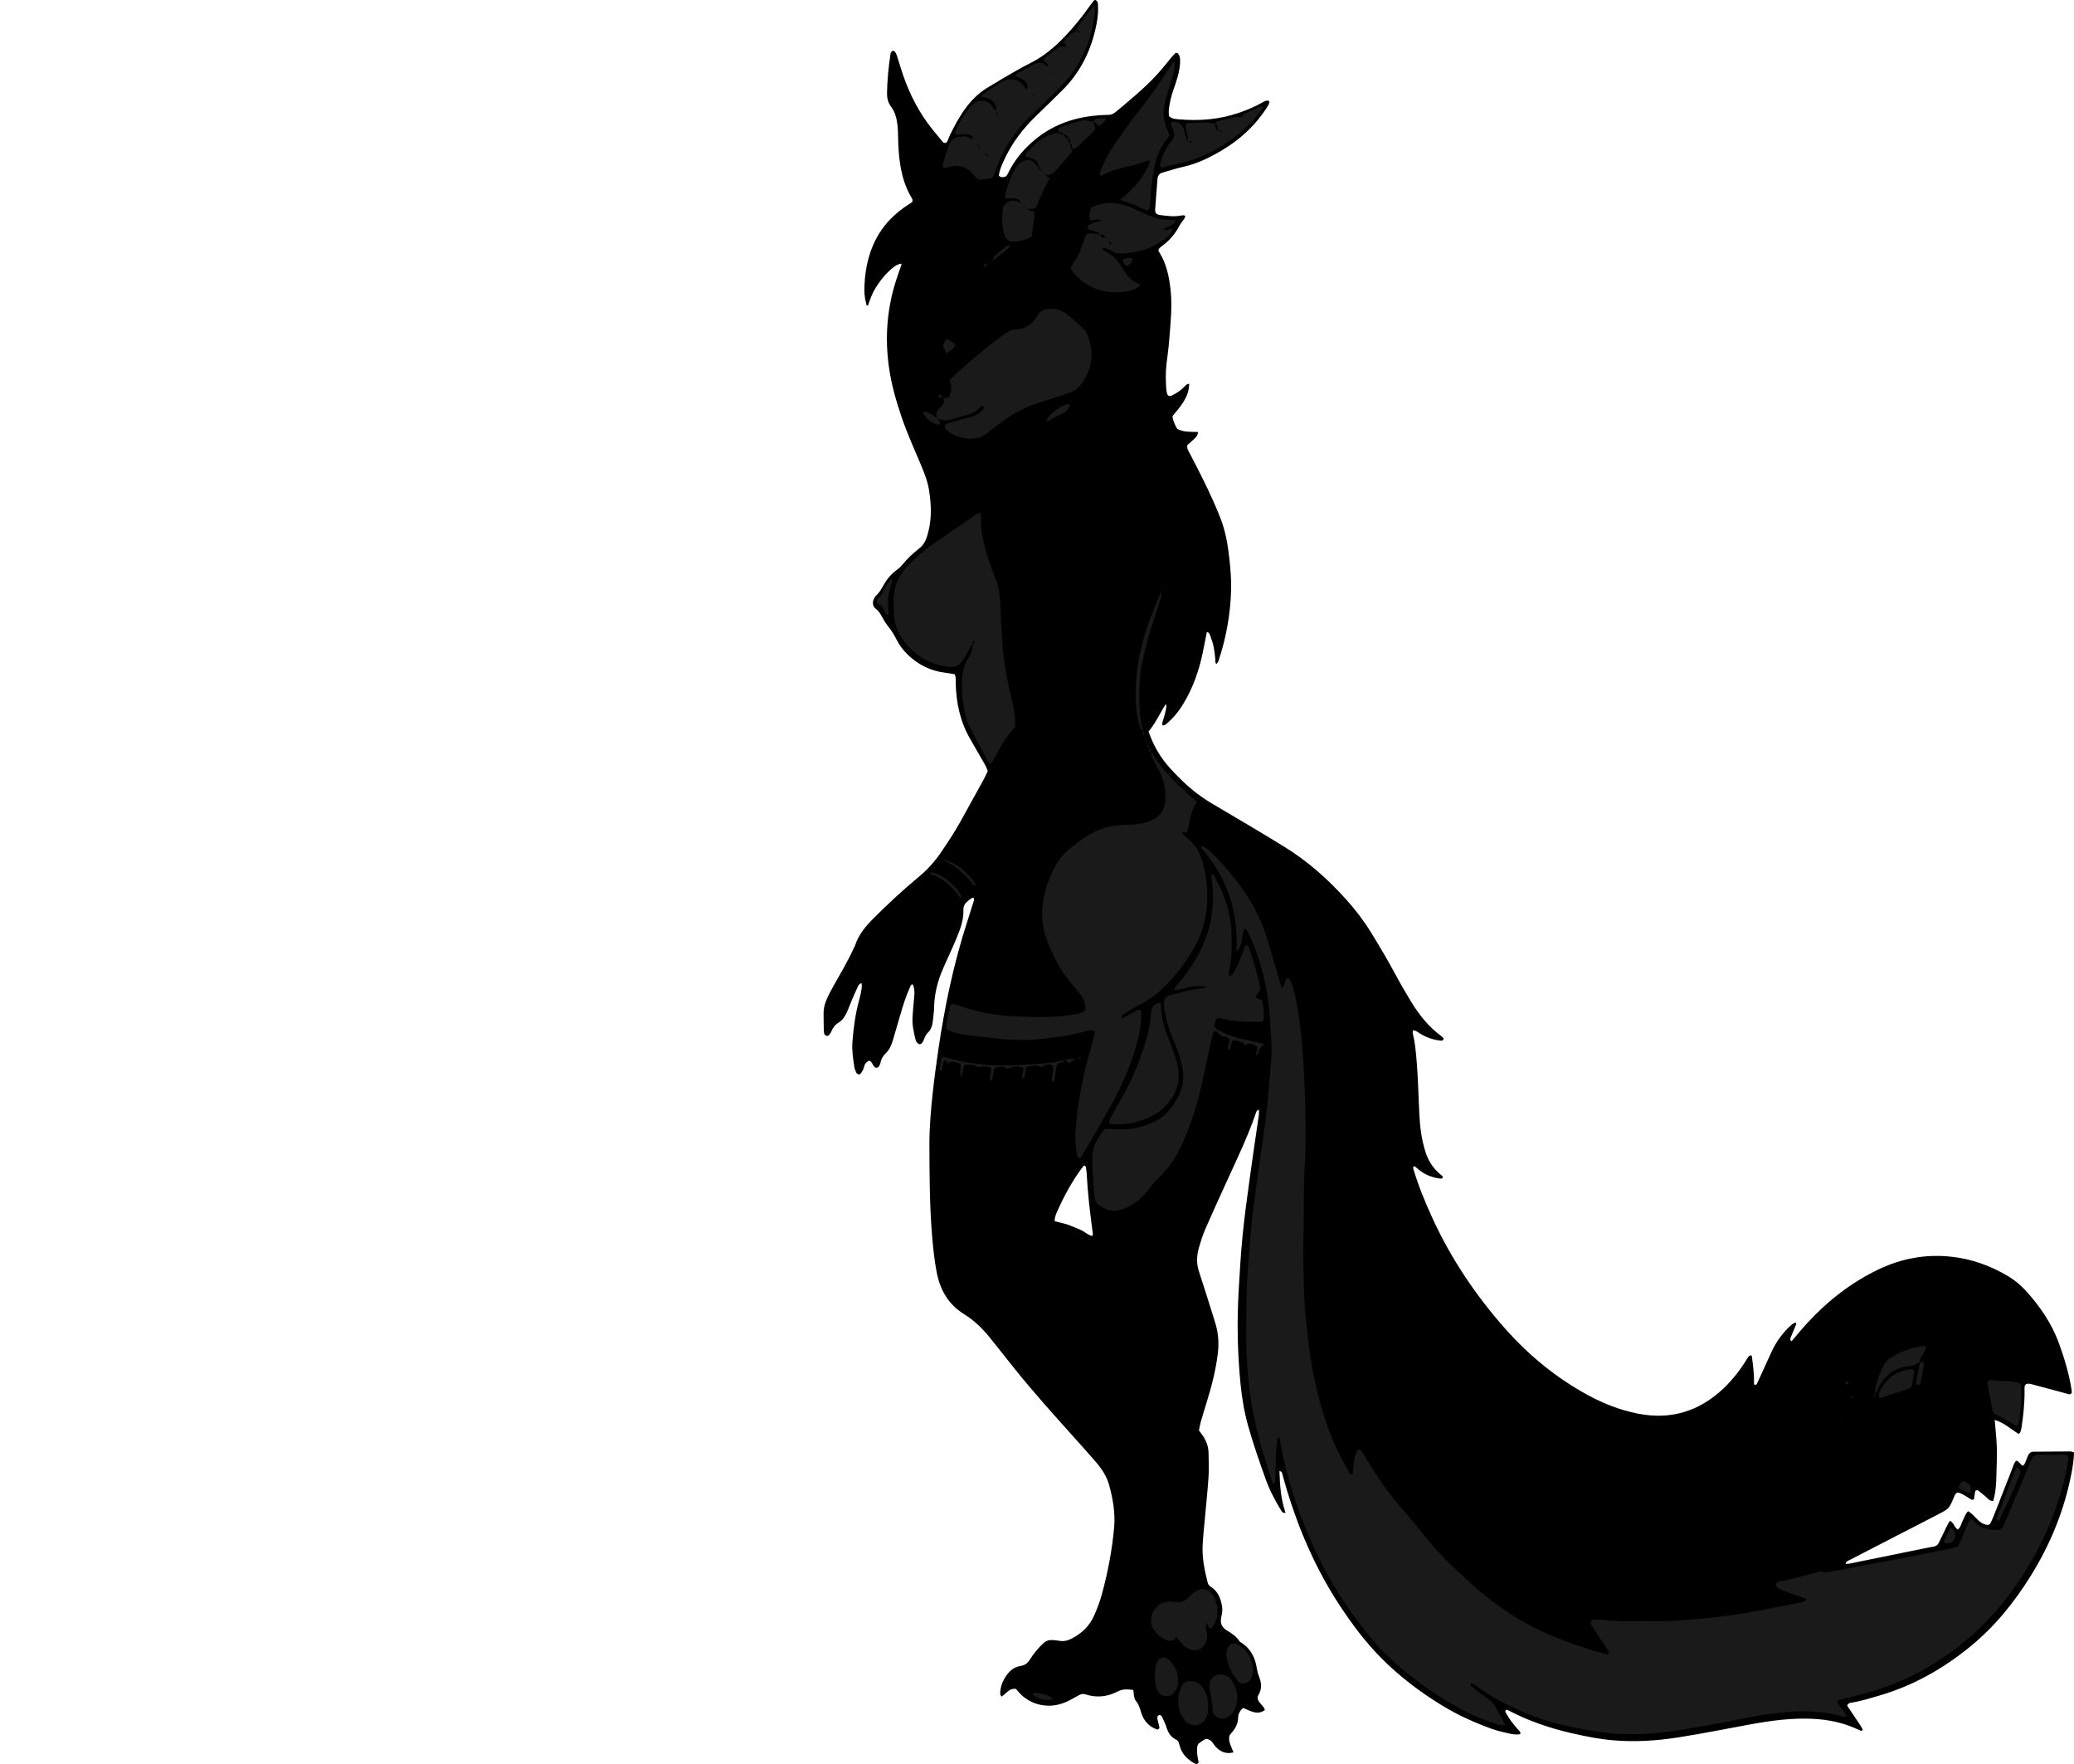 <?xml version="1.0" encoding="utf-8"?>
<!-- Generator: Adobe Illustrator 24.1.1, SVG Export Plug-In . SVG Version: 6.00 Build 0)  -->
<svg version="1.1" id="Layer_1" xmlns="http://www.w3.org/2000/svg" xmlns:xlink="http://www.w3.org/1999/xlink" x="0px" y="0px"
	 width="3905.81" height="3321.6" viewBox="0 0 3905.81 3321.6" style="enable-background:new 0 0 3905.81 3321.6;" xml:space="preserve">
<style type="text/css">
	.st0{fill:#1A1A1A;}
</style>
<path d="M2409.51,2769.63c0.89,27.21,2.46,53.52,11.56,78.94c-5.77,0.74-6.87-1.94-8.1-3.97c-11.43-18.82-21.81-38.17-29.27-58.97
	c-11.92-33.23-23.55-66.53-33.12-100.55c-7.25-25.78-11.65-52.04-14.32-78.53c-5.88-58.44-6.9-117.05-3.61-175.69
	c1.98-35.24,4.06-70.51,7.55-105.62c3.62-36.44,8.72-72.74,13.67-109.03c5.31-38.94,11.24-77.79,16.78-116.69
	c0.46-3.23,0.06-6.58,0.06-10.03c-4.27,0.94-4.95,4.54-5.91,7.33c-16.16,46.69-37.91,90.96-58.27,135.83
	c-12.38,27.29-24.92,54.52-36.81,82.02c-4.74,10.96-8.35,22.47-11.71,33.96c-4.36,14.95-5.22,29.99-0.18,45.22
	c8.36,25.28,16.2,50.73,24.23,76.12c2.61,8.25,5.27,16.49,7.63,24.81c4.99,17.53,5.91,35.28,3.75,53.42
	c-3.71,31.24-11.53,61.48-20.76,91.43c-3.92,12.73-7.85,25.45-11.52,38.26c-1.45,5.07-2.19,10.35-3.25,15.54
	c2.26,3.06,4.24,5.7,6.18,8.37c7.22,9.97,11.52,21.1,11.84,33.4c0.39,15.31,1.03,30.69,0.01,45.93c-1.87,27.9-4.92,55.72-7.4,83.59
	c-1.36,15.26-3.01,30.51-3.71,45.8c-1.08,23.53,3.72,46.37,9.4,69.04c0.84,3.36,2.65,6.04,5.63,7.92
	c14.21,8.98,19.46,22.9,21.76,38.68c1,6.85-0.49,13.34-1.85,19.77c-2.25,10.66,1.52,18.5,10.3,23.81c9.2,5.57,18.07,11.25,24.1,20.5
	c1.02,1.57,3.07,2.5,4.73,3.6c16.7,11.11,24.77,27.57,27.82,46.61c0.96,6.02,2.42,11.68,4.61,17.24c4.64,11.79,5.3,23.33-1.74,34.53
	c-0.68,1.08-0.91,2.45-1.35,3.69c0.26,10.31,11.07,14.56,13.94,23.85c-14.87,11.02-27.84,1.15-41.05-3.72
	c-5.89,4.76-9.29,10.97-9.34,17.44c-0.09,12.34-5.57,21.63-13.32,30.27c-1.31,1.46-2.31,3.21-3.18,4.45
	c-2.67,11.67,3.87,20.88,7.59,31.37c-13.13,3.59-23.14-0.53-31.78-8.69c-3.34-3.16-5.68-7.35-8.57-10.99
	c-2.61-3.29-6.28-4.75-10.18-5.74c-6.34,1.13-10.18,6.23-15.53,9.1c-0.68,1.76-1.76,3.55-2.05,5.46
	c-1.52,10.05,0.49,19.84,2.51,29.62c0.27,1.31-3.08,3.67-4.38,3.19c-1.24-0.46-2.57-0.76-3.72-1.4
	c-14.03-7.74-24.22-18.6-28.07-34.62c-0.46-1.94-1.19-3.81-1.92-6.1c-1.21-1.1-2.46-2.85-4.17-3.68
	c-9.67-4.7-14.98-12.55-18.08-22.65c-2.14-6.96-5.51-13.55-8.47-20.24c-1.23-2.79-4.7-4.4-6.4-3.2c-2.45,1.73-2.97,4.32-2.39,6.98
	c1.12,5.18,2.64,10.26,3.72,15.45c0.22,1.05-0.49,2.7-1.32,3.46c-0.8,0.73-2.53,1.24-3.5,0.88c-14.82-5.37-24.46-16.07-29.15-30.74
	c-2.64-8.25-4.6-16.46-10.54-23.25c-2.01-2.3-2.65-6.01-3.34-9.2c-0.82-3.79-0.21-7.89-1.7-11.28c-14.29-1.38-20.1-1.52-29.68,3.36
	c-19.47,9.93-39.28,11.75-59.99,5.13c-4.04-1.29-7.94-0.86-11.6,1.09c-6.46,3.45-12.73,7.26-19.26,10.58
	c-17.15,8.72-35.11,11.94-54.21,7.9c-13.4-2.83-25.06-8.91-35.07-18.09c-3.89-3.57-7.21-7.77-10.79-11.68
	c-12.4-2.2-18.29,8.77-26.68,14.14c-1.39-1.52-2.81-2.34-2.86-3.23c-0.62-11.72,3.04-22.41,8.96-32.25
	c6.75-11.22,15.83-19.97,29.39-22.02c7.97-1.2,13.2-5.23,17.38-11.88c7.1-11.32,15.48-21.65,25.34-30.78
	c4.7-4.35,10.07-6.46,16.34-6.13c4.65,0.25,9.31,0.69,13.9,1.48c8.27,1.42,15.83-0.41,23.15-4.17c19.01-9.76,33.8-23.85,42.39-43.49
	c5.59-12.78,10.68-25.93,14.36-39.36c11.27-41.17,19.3-83.05,23.19-125.58c2.51-27.5-2.09-54.5-9.41-80.93
	c-4.52-16.3-13.77-30.32-24.73-43.02c-15.24-17.65-30.85-34.98-46.43-52.32c-35.64-39.65-71.22-79.35-104.68-120.88
	c-16.3-20.24-32.24-40.77-48.58-60.97c-13.91-17.2-29.67-32.66-48.53-44.29c-29.93-18.46-45.45-45.9-51.85-79.46
	c-4.24-22.27-6.58-44.76-8.47-67.36c-4.77-57.18-4.98-114.45-5.14-171.76c-0.09-33.39,2.84-66.56,6.42-99.67
	c2.86-26.48,6.47-52.89,10.32-79.25c11.97-81.84,28.9-162.59,54.43-241.38c4.31-13.3,8.57-26.62,12.63-40
	c0.5-1.64-0.34-3.68-0.56-5.58c-5.47,0.81-8.24,4.92-11.88,7.67c-5.12,3.86-7.5,9-7.33,15.55c0.33,12.81-2.31,25.23-6.65,37.17
	c-4.09,11.24-8.87,22.25-13.65,33.23c-7.18,16.48-15.22,32.61-21.78,49.33c-8.08,20.57-12.65,42.02-13.13,64.29
	c-0.19,8.62-1.53,17.22-2.43,25.83c-0.85,8.17-3.35,15.77-9.52,21.46c-5.72,5.27-6.22,13.2-10.59,19.03
	c-1.02,1.37-3.22,2.68-4.79,2.58c-1.65-0.1-3.5-1.65-4.72-3.04c-1.28-1.45-2.29-3.37-2.76-5.24c-3.73-14.89-7.01-29.85-5.65-45.4
	c1.04-11.94,1.65-23.94,3.04-35.84c0.94-8.09,0.56-15.77-2.64-23.17c-3.7,0.08-4.27,2.98-5.24,5.1
	c-7.74,17.01-13.3,34.8-18.46,52.73c-4.61,16-9.39,31.95-14.04,47.94c-2.65,9.1-6.51,17.61-13.45,24.17
	c-5.6,5.29-8.75,11.51-10.08,18.96c-0.34,1.89-1.64,3.62-2.57,5.37c-1.53,2.87-6.54,3.55-8.49,1.04c-1.61-2.07-3-4.33-4.26-6.63
	c-1.31-2.39-2.75-4.48-5.71-5.06c-4.37,2-7.71,5.07-8.96,9.96c-1.34,5.22-3.4,10.1-6.92,14.21c-0.82,0.96-2.43,2.22-3.27,1.97
	c-1.75-0.52-3.95-1.61-4.68-3.09c-1.76-3.55-3.39-7.37-3.99-11.25c-2.44-15.77-4.85-31.49-3.57-47.66
	c2.16-27.3,5.76-54.28,13.3-80.67c1.82-6.39,2.96-13,4.02-19.57c0.5-3.13,0.09-6.41,0.09-9.69c-3.54,0.45-5.33,2.44-6.47,4.88
	c-3.93,8.44-7.83,16.9-11.49,25.46c-3.4,7.96-6.24,16.16-9.78,24.05c-3.59,8-8.46,15.4-16.06,19.99
	c-6.69,4.03-10.57,9.55-13.49,16.57c-2.83,6.8-6.83,9.3-9.79,7.75c-4.35-2.28-4.12-6.54-4.23-10.43
	c-0.3-10.65-0.46-21.31-0.44-31.96c0.01-7.37,1.45-14.46,4.04-21.47c3.73-10.06,8.81-19.38,14.03-28.68
	c13.37-23.81,27.43-47.25,38.71-72.18c0.82-1.82,1.97-3.52,2.59-5.4c6.9-20.89,20.66-36.86,35.93-52.08
	c26.93-26.83,54.81-52.62,84.03-76.9c16.06-13.35,29.82-28.42,41.52-45.65c12.73-18.75,25.28-37.61,36.34-57.41
	c14.61-26.17,29.09-52.42,43.5-78.71c3.17-5.79,5.82-11.87,8.51-17.4c-3.22-9.83-8.58-17.52-13.17-25.6
	c-6.59-11.58-13.09-23.21-19.83-34.69c-18.72-31.87-26.13-66.69-27.31-103.2c-0.19-5.91,1.05-11.98-1.94-18.71
	c-5.9-0.97-12.28-2.22-18.72-3.03c-26.75-3.33-49.51-14.74-69-33.21c-8.82-8.36-16.14-17.79-21.56-28.57
	c-4.21-8.37-8.82-16.32-14.76-23.63c-4.6-5.66-8.59-11.93-12.05-18.36c-3.5-6.49-6.93-12.53-13.21-17.07
	c-5.27-3.8-5.95-12.2-2.82-18.32c1.19-2.33,2.65-4.72,4.54-6.47c5.49-5.09,9.19-11.38,12.74-17.8c6.53-11.81,14.75-22.13,25.81-30.1
	c3.21-2.32,6.39-4.93,8.85-7.99c10.07-12.57,21.84-23.42,34.35-33.38c6.66-5.29,10.19-11.73,12.9-19.53
	c10.17-29.25,9.27-58.96,4.62-88.88c-2.58-16.58-8.67-32.11-15.15-47.48c-12.67-30.06-26.14-59.81-36.67-90.74
	c-10.1-29.67-18.7-59.67-23.32-90.79c-8.89-59.81-3.94-118.22,16.05-175.33c2.42-6.91,4.8-13.83,7.13-20.78
	c0.17-0.5-0.24-1.19-0.38-1.79c-7.53,0.83-16.22,6.7-28.11,19.06c-7.9,8.2-14.37,17.49-20.47,27.06
	c-6.49,10.18-10.22,21.56-14.24,33.07c-3.89-0.17-2.84-3.46-3.42-5.32c-3.42-10.99-3.57-22.37-3.04-33.69
	c1.6-34.44,9.33-67.16,27.67-96.89c12.47-20.21,29.04-36.35,48.27-49.95c4.86-3.43,9.88-6.62,14.04-9.39
	c1.47-3.96-0.19-6.1-1.54-8.35c-11.48-19.15-17.63-40.07-21.16-61.98c-2.87-17.83-3.67-35.76-4.06-53.76
	c-0.14-6.66-0.27-13.35-1.03-19.95c-1.46-12.67-4.25-25-12.2-35.47c-5.95-7.84-7.75-16.85-7.55-26.39
	c0.52-24.68,2.91-49.2,6.66-73.59c0.19-1.24,0.9-2.56,1.75-3.49c0.78-0.86,2.1-1.74,3.16-1.71c1.16,0.04,2.72,0.82,3.36,1.78
	c1.44,2.18,2.71,4.57,3.54,7.04c2.52,7.58,4.8,15.24,7.16,22.87c11.48,37.18,27.49,72.23,50.36,103.83
	c8.97,12.39,19.09,23.96,28.79,35.8c1.19,1.45,2.79,3.02,6.29,1.76c3.34-1.96,3.95-6.88,5.85-10.94
	c8.76-18.74,18.47-36.89,30.72-53.67c11.16-15.27,24.3-28.37,40.34-38.3c17.55-10.86,35.4-21.25,53.27-31.58
	c9.8-5.67,19.8-11.01,29.91-16.11c23.51-11.86,43.3-28.42,61.53-47.21c17.69-18.24,33.72-37.76,48.26-58.55
	c2.66-3.81,5.49-7.52,8.48-11.08c0.71-0.84,2.78-1.59,3.49-1.16c1.53,0.92,3.3,2.47,3.67,4.06c0.74,3.2,0.68,6.6,0.81,9.92
	c0.54,14.8-2.17,29.32-5.55,43.52c-10.23,43.03-30.09,81.01-61.76,112.35c-15.16,15-30.24,30.08-45.73,44.73
	c-27.41,25.94-50.08,55.23-65.42,89.91c-3.76,8.49-7.45,17.01-8.32,26.23c2.75,2.94,6.09,3.13,9.4,2.55
	c1.82-0.32,4.04-1.15,5.09-2.51c2-2.61,3.35-5.73,4.85-8.69c10.69-21.09,25.46-38.81,43.13-54.51
	c35.34-31.38,77.01-46.68,123.52-50.36c6.64-0.53,13.31-1.01,19.96-0.99c5.72,0.01,10.17-2.19,14.42-5.75
	c26.57-22.26,53.41-44.25,77.01-69.74c9.94-10.74,18.84-22.44,28.28-33.64c2.11-2.51,4.44-4.85,6.77-7.18
	c1.14-1.14,4.15-0.22,5.25,1.22c2.09,2.73,3.23,5.74,3.46,9.16c0.82,12.16-1.54,23.91-4.82,35.47c-2.36,8.32-5.23,16.51-8.1,24.68
	c-3.99,11.37-6.52,23.09-8.05,34.99c-0.58,4.5,0.03,9.15,0.09,13.1c5.57,5.16,11.7,5.42,17.53,5.94
	c39.61,3.55,78.52,0.56,116.28-12.86c14.46-5.14,28.57-11.04,41.95-18.62c3.47-1.96,7-4.13,11.21-3.54
	c0.93,0.13,2.49,1.88,2.33,2.52c-0.64,2.52-1.54,5.08-2.9,7.29c-15.54,25.25-35.38,46.7-58.76,64.79
	c-17.44,13.49-36.42,24.63-56.25,34.25c-14.42,7-29.38,12.38-45.11,15.9c-12.97,2.9-25.65,7.07-38.44,10.74
	c-5.75,1.65-8.87,5.49-9.33,11.52c-1.47,19.26-3.12,38.5-4.43,57.77c-0.45,6.65,2.22,9.63,9.22,10.53
	c13.19,1.69,26.4,3.73,39.72,0.91c1.89-0.4,3.91-0.26,5.86-0.18c0.56,0.02,1.09,0.71,1.94,1.31c-0.64,1.69-1.01,3.66-2.03,5.21
	c-2.93,4.42-6.72,8.36-9.11,13.03c-8.08,15.78-19.43,28.56-33.73,38.88c-2.1,1.52-3.89,3.46-4.29,3.82
	c-2.53,4.05-0.8,5.67,0.18,7.22c13.52,21.42,18.42,45.37,21.21,70.08c3.69,32.7-0.26,65.15-2.73,97.64
	c-1.11,14.6-3.34,29.12-5.01,43.67c-1.68,14.62-1.33,29.27-0.5,43.92c0.19,3.31,0.84,6.61,1.48,9.87c0.96,4.88,4.44,6.7,8.72,4.7
	c9.14-4.27,17.38-9.8,24.36-17.16c2.17-2.29,4.17-5.09,8.79-5c-0.42,25.6-16.62,42.75-31.55,60.86c0.97,8.81,4.71,16.45,8.9,23.74
	c6.21,3.66,12.75,4.92,19.4,5.4c6.51,0.47,13.06,0.43,19.75,0.61c-0.01,7.9-5.55,11.25-9.55,15.39c-3.67,3.79-8,6.94-10.21,8.82
	c-1.46,7.2,1.36,10.38,3.17,13.86c15.95,30.75,31.97,61.46,45.98,93.16c4.84,10.96,9.59,21.98,13.8,33.19
	c8.73,23.23,13.01,47.52,15.75,72.06c2.29,20.52,4.08,41.08,3.48,61.8c-1.32,45.61-9.4,89.98-23.86,133.21
	c-0.59,1.77-2.15,3.23-3.62,5.35c-3.84-3.2-1.56-7.32-2.32-10.65c-0.74-3.22-0.62-6.63-1.09-9.93c-0.56-3.95-1.24-7.9-2.04-11.81
	c-0.67-3.26-1.47-6.51-2.45-9.69c-1.17-3.82-2.51-7.59-3.94-11.32c-1.15-2.99-2.24-6.17-6.33-6.87c-3.15,15.68-5.92,31.4-9.5,46.93
	c-6.16,26.71-15.14,52.48-28.16,76.68c-8.88,16.5-19.23,32-33.22,44.73c-3.41,3.11-6.59,6.66-11.27,7.93
	c-2.46-0.78-2.39-2.77-1.92-4.52c3.06-11.45,7.68-22.55,7.92-34.67c-0.98,0-1.95-0.23-2.11,0.03c-10.48,16.9-18.77,35.1-31.55,50.4
	c8.26,23.31,19.24,43.74,34.25,61.74c9.37,11.22,19.71,21.7,30.23,31.87c16.34,15.79,34.37,29.56,53.85,41.27
	c24.55,14.76,49.39,29.05,73.99,43.73c21.17,12.62,42.26,25.38,63.25,38.29c44.06,27.1,82.29,61.05,116.78,99.46
	c17.87,19.9,33.88,41.05,47.87,63.88c15.67,25.57,30.94,51.34,45.11,77.79c9.11,17.02,18.87,33.72,28.9,50.22
	c15.33,25.24,33.49,48.11,57.64,65.68c1.54,1.12,2.68,2.8,3.91,4.11c-0.63,3.72-3.26,4.23-5.95,3.92
	c-13.41-1.54-25.95-5.62-37.57-12.65c-4.39-2.66-8.32-6.56-14.34-6.73c-0.12,2-0.73,4.05-0.29,5.83
	c4.22,16.88,5.73,34.11,7.18,51.38c2.34,27.89,3.29,55.84,4.38,83.8c0.91,23.25,2.11,46.61,7.36,69.45
	c1.49,6.48,3.12,12.96,5.18,19.28c5.94,18.26,16.57,33.25,31.94,44.87c0.55,0.41,0.18,2.28-0.08,3.39c-0.11,0.47-0.99,0.89-1.6,1.1
	c-0.6,0.21-1.31,0.22-1.95,0.14c-15.61-1.77-29.68-7.24-41.81-17.39c-2.52-2.11-5.1-4.15-7.35-5.99c-3.07,1.04-2.81,2.93-2.29,4.69
	c9.44,32.02,22.12,62.8,36.02,93.08c35.01,76.3,81.33,145.27,136.85,207.99c44.96,50.78,96.89,93.29,156.71,125.69
	c29.44,15.94,60.39,27.96,93.37,34.45c62.27,12.26,115.88-4.35,161.67-47.88c17.54-16.68,31.92-35.75,44.53-56.27
	c1.71-2.78,3.06-6.05,8.16-5.33c2.65,18.11,4.8,36.47,4.39,54.54c3.1,1.56,4.53,0.34,5.39-1.38c2.36-4.76,4.56-9.61,6.77-14.45
	c7.19-15.75,14.18-31.6,21.59-47.25c8.94-18.89,21.2-35.41,36.87-49.3c1.94-1.72,4.46-2.81,6.77-4.07c0.27-0.15,1.04,0.33,1.38,0.7
	c0.42,0.46,1.04,1.28,0.88,1.66c-3.52,8.61-7.24,17.13-10.65,25.78c-0.87,2.21-1.59,4.95,1.64,6.97
	c10.37-12.01,20.42-24.39,31.26-36.05c38.02-40.89,81.48-74.66,131.97-98.96c43.05-20.71,88.52-29.22,135.96-24.37
	c38.92,3.97,75.27,16.85,108.88,36.99c12.07,7.23,22.86,16.22,32.38,26.55c27.34,29.67,49.72,62.52,63.53,100.76
	c9.97,27.61,18.38,55.64,23.1,84.67c0.32,1.96,0.6,3.93,0.8,5.91c0.25,2.46-2.79,4.93-5.43,4.29c-3.23-0.78-6.4-1.79-9.6-2.66
	c-19.93-5.35-39.86-10.73-59.81-15.99c-3.83-1.01-7.77-2.07-11.67-0.21c-3.37,3.19-2.63,7.38-2.58,11.24
	c0.29,24.07-2.25,47.9-5.94,71.63c-0.4,2.6-1.18,5.18-2.16,7.62c-0.43,1.07-1.79,1.77-3.13,3.03
	c-14.31-8.72-26.92-20.93-44.95-26.31c1.45,18.24,3.42,34.72,3.91,51.24c0.51,17.3-0.3,34.64-0.71,51.96
	c-0.4,16.57-1.09,33.12-6.19,49.52c-8.14,0.1-11.44-6.77-16.6-10.48c-4.79-3.44-8.79-7.99-13.22-10.03
	c-4.05,0.28-4.05,2.47-4.35,4.28c-0.64,3.91-1.04,7.85-1.71,11.75c-0.3,1.79-3.24,2.88-4.89,1.89c-2.85-1.7-5.6-3.56-8.46-5.24
	c-5.71-3.36-11.14-7.35-17.89-8.25c-4.22,1.83-5.38,5.72-6.93,9.39c-8.79,20.73-8.72,20.88-28.21,31.11
	c-23,12.06-46.18,23.8-69.27,35.7c-33.16,17.08-66.33,34.14-99.45,51.29c-2.67,1.38-6.03,2.32-6.83,6.93
	c2.86-0.21,5.48-0.12,7.98-0.63c50.25-10.2,100.49-20.48,150.74-30.72c1.96-0.4,3.96-0.58,5.93-0.87c4.95-0.72,8.68-3.12,10.9-7.72
	c2.88-6,5.82-11.98,8.74-17.96c3.78-7.74,7.2-15.67,11.97-23.19c7.97,3.13,7.86,12.56,15.15,16.29c5.49-4.1,6.21-11.18,9.28-16.82
	c3.1-5.68,4.41-12.42,10.01-17.55c7.47,4.05,12.32,10.55,17.96,16.02c4.92,4.77,10.31,8.41,17.11,9.68
	c2.85,0.53,5.46-0.25,6.81-2.85c2.15-4.11,4.1-8.35,5.79-12.67c11.45-29.13,22.75-58.32,34.28-87.42
	c2.43-6.13,3.88-12.81,8.46-17.87c6.12,0.69,7.23,7.85,13.08,9.5c6.61-6.64,6.33-17.2,12.7-24.09c2.7-2.49,6.1-2.37,9.4-2.4
	c21.99-0.22,43.98-0.44,65.97-0.48c2.51,0,5.01,1.12,7.98,1.83c-0.53,13.19-2.3,25.64-4.66,37.99
	c-13.29,69.49-39.27,133.82-76.63,193.97c-31.23,50.28-67.89,95.69-113.67,133.18c-51,41.77-107.48,73.93-171.14,92.52
	c-17.89,5.23-35.67,10.93-54.18,13.75c-2.58,0.39-5.2,1.34-7.07,4.96c4.07,7.55,9.89,14.74,14.76,22.51
	c4.91,7.83,10.81,15.06,14.55,22.94c-1.14,2.42-2.2,2.84-3.62,2.21c-3.04-1.35-6.1-2.67-9.13-4.03
	c-25.89-11.54-52.98-16.95-81.34-18.32c-39.63-1.91-78.42,3.31-117.15,10.38c-45.2,8.25-90.27,17.34-135.65,24.51
	c-41.52,6.57-83.47,9.15-125.53,5.32c-25.92-2.36-51.37-7.56-76.7-13.4c-41.06-9.46-80.63-23-118.01-42.64
	c-1.16-0.61-2.5-0.86-3.78-1.29c-3.4,1.78-1.89,4.4-0.76,6.5c6.04,11.22,14.07,21,22.36,30.6c2.03,2.35,5.39,4.11,4.44,8.71
	c-7.13,1.77-14.41,0.39-21.43-1.18c-11.04-2.46-22.17-4.98-32.77-8.81c-31.99-11.58-62.86-25.47-92.08-43.22
	c-42.38-25.75-81.52-55.49-116.36-90.73c-29.63-29.96-54.71-63.64-77.78-98.78c-43.82-66.78-75.43-139.22-98.82-215.4
	c-3.32-10.81-6.1-21.8-9.15-32.69C2413.97,2772.42,2413.17,2770.63,2409.51,2769.63z M2057.37,2327.28c0.3-2.09,0.81-3.42,0.64-4.67
	c-5.08-37.45-9.6-74.95-11.54-112.72c-0.2-3.94-0.78-7.89-1.51-11.78c-0.33-1.75-1.16-3.67-3.65-3.47
	c-12.99,15.25-33.65,49.39-45.71,76.34c-3.99,8.92-9.31,17.52-9.55,28.46c8.59,2.21,17.03,3.9,25.12,6.61
	c8.14,2.72,15.94,6.48,23.9,9.73C2042.75,2318.92,2048.59,2325.89,2057.37,2327.28z"/>
<path class="st0" d="M3459.81,3202.29c2.11,12.28,14.14,18.09,17.2,29.01c-2.54,1.68-5.2,1.56-7.72,0.71
	c-24.35-8.22-49.81-9.19-75-9.76c-19.18-0.43-38.49,2.5-57.66,4.67c-28.48,3.22-56.39,9.81-84.54,15.01
	c-34.04,6.28-68.11,12.62-102.36,17.59c-32.32,4.69-64.94,6.74-97.67,5.41c-23.35-0.95-46.41-4.55-69.32-8.78
	c-21.59-3.99-43.16-8.15-64.28-14.46c-18.54-5.54-36.74-11.89-54.3-20.01c-27.82-12.87-55.63-25.75-80.09-44.69
	c-4.08-3.16-8.19-6.82-13.64-7.45c-1.86,0.72-2.39,1.77-1.35,2.87c9.67,10.23,21.21,18.22,32.77,25.99
	c8.1,5.45,13.8,11.99,17.59,20.93c2.84,6.7,7.1,12.79,10.64,19.2c1.57,2.83,2.92,5.78,4.36,8.66c-5.27,3.09-9.71,1.32-14.14-0.05
	c-22.96-7.14-45.1-16.27-66.31-27.59c-53.82-28.73-102.7-64.31-146.57-106.71c-6.69-6.47-12.84-13.54-18.88-20.64
	c-48.23-56.67-87.92-118.66-118.11-186.83c-22.2-50.11-40.07-101.56-52.38-154.93c-3.28-14.24-5.54-28.71-8.3-43.28
	c-3.51-1.01-4.06,2.12-4.39,4.17c-0.93,5.9-1.62,11.87-1.88,17.84c-0.91,21.27-1.61,42.55-2.38,63.89c-3.52,2.16-4.41-0.68-5.21-3
	c-9.08-26.46-17.22-53.19-24.52-80.2c-8.7-32.23-15.04-64.9-18.75-98.01c-3.49-31.1-5.94-62.35-5.8-93.69
	c0.14-33.31,0.22-66.64,1.54-99.91c1.11-27.93,3.86-55.79,6.12-83.66c1.45-17.92,2.86-35.87,5.11-53.7
	c4.33-34.35,8.96-68.67,13.96-102.93c5.58-38.23,11.41-76.41,14.7-114.93c2.04-23.88,4.16-47.76,6.15-71.65
	c1.33-16-0.58-31.93-1.3-47.88c-1.29-28.64-3.46-57.2-9.11-85.35c-6.96-34.73-17.36-68.4-32.65-100.42c-1.58-3.3-2.26-7.72-7.73-8.8
	c-4.03,7.02-3.55,15.22-5.14,22.89c-1.95,9.45-3.87,13.34-9.84,19.74c1.47-36.92-2.06-72.35-13.89-106.61
	c-11.59-33.58-30.41-63.02-54.13-90.39c3.04-0.46,4.66-1.24,5.44-0.74c5,3.25,10.46,6.14,14.58,10.32
	c25.74,26.17,49.72,53.82,69.53,84.88c18.8,29.47,31.73,61.45,41.27,94.93c7.1,24.93,14.31,49.82,21.4,74.47
	c2.73,0.55,4.54-0.47,5.17-2.29c1.3-3.75,1.96-7.71,3.21-11.48c0.35-1.06,1.68-2.12,2.79-2.52c2.16-0.78,3.96,0.63,4.75,2.34
	c2.52,5.4,5.36,10.78,6.88,16.48c2.91,10.92,5.46,21.98,7.35,33.12c7.11,42.08,10.64,84.49,12.85,127.13
	c2.31,44.61,3.23,89.19,2.77,133.82c-0.2,19.29-1.55,38.57-2.23,57.86c-0.47,13.31-0.8,26.64-0.96,39.96
	c-0.32,27.32,0.05,54.65-0.86,81.95c-0.94,28,0.1,55.94,0.73,83.89c0.95,41.99,5.41,83.68,10.95,125.32
	c5.2,39.08,13.74,77.33,25.05,115.03c11.73,39.09,27.94,76.25,48.43,111.53c1.55,2.67,2.69,6.15,7.56,5.81
	c0.62-6.51,1.05-13.1,1.93-19.64c1.15-8.57,2.38-17.15,6.62-24.95c1.74-3.2,5.94-3.43,8-0.16c3.55,5.63,7.09,11.26,10.41,17.02
	c19.06,32.99,41.42,63.59,66.28,92.43c12.61,14.63,25.3,29.25,37.09,44.54c27.4,35.55,59.45,66.54,92.84,96.24
	c24.42,21.72,50.04,41.93,77.7,59.47c21.99,13.95,44.87,26.11,68.79,36.4c33.71,14.5,68.39,26.15,103.68,36.07
	c3.04,0.85,6.25,2.68,9.42,0.13c0.78-3.73-1.76-6.17-3.53-8.87c-9.49-14.49-19.03-28.94-28.49-43.45c-1.06-1.62-1.79-3.5-2.42-5.34
	c-0.75-2.22,0.57-4.01,2.21-5.03c1.63-1.01,3.71-1.76,5.6-1.77c5.32-0.02,10.67,0.12,15.95,0.7c17.91,1.97,35.86,2.52,53.86,2.27
	c11.33-0.16,22.67-0.29,33.99,0.02c29.36,0.82,58.64-1.05,87.8-3.73c41.12-3.78,82.08-9.17,122.66-17.01
	c25.49-4.93,50.96-10.02,76.43-15.06c3.3-0.65,6.41-1.64,7.74-6.11c-5.58-1.85-11.25-3.58-16.81-5.61
	c-10.64-3.86-21.28-7.72-31.77-11.96c-2.94-1.19-5.43-3.61-7.94-5.7c-1.78-1.48-1.19-6.11,0.76-7.11c1.75-0.9,3.51-2.05,5.4-2.39
	c22.99-4.09,45.38-10.56,67.84-16.75c5.07-1.4,9.77-3.28,15.48-1c3.32,1.33,7.86,0.16,11.73-0.55
	c41.24-7.66,82.47-15.34,123.66-23.25c32.7-6.28,65.34-12.85,97.99-19.36c5.85-1.17,11.63-2.69,17.95-4.17
	c10.59-16.09,14.41-35.5,23.72-50.71c3.55-2.14,5.41-0.76,6.55,0.67c12.03,15.06,28.29,18.91,46.46,17.87
	c1.32-0.08,2.64-0.3,3.96-0.45c4.78-2.13,6.15-6.84,7.93-11.03c12.74-30.04,25.32-60.15,37.98-90.22
	c5.15-12.24,10.35-24.45,15.08-35.6c5.82-3.98,11.23-4.57,16.47-4.15c13.32,1.06,26.59,0.03,39.88-0.17
	c1.99-0.03,3.98,0.21,5.97,0.4c3.49,0.33,5.78,3.17,5.29,7.06c-0.67,5.27-1.52,10.54-2.55,15.75
	c-15.02,76.18-45.17,145.97-87.9,210.68c-29.25,44.29-63.79,83.82-104.51,117.61c-55.56,46.11-118.07,79.5-188.16,97.98
	c-14.16,3.73-28.39,7.19-42.56,10.84C3466.53,3200.01,3463.43,3201.15,3459.81,3202.29z"/>
<path class="st0" d="M2166.86,1418.06c1.17,0.4,2.93,0.44,3.43,1.25c20.84,34.01,49.61,60.72,79.39,86.52
	c1.48,1.28,2.64,2.92,4.09,4.55c-12.01,16.82-12.78,37.19-17.87,55.07c-2.84,3.53-5.44,1.2-7.82,1.5c-1.44,0.99-1.5,2.1-0.2,3.35
	c5.25,5.07,10.36,10.29,15.76,15.2c7.57,6.88,12.77,15.13,16.43,24.68c3.59,9.37,6.51,18.87,8.49,28.68
	c11.32,55.83,4.52,108.58-26.38,157.36c-15.41,24.33-33.1,46.78-54.28,66.32c-13.77,12.7-29.02,23.34-45.88,31.72
	c-8.32,4.14-16.23,9.14-24.19,13.97c-2.71,1.65-5.51,3.59-5.75,7.34c-0.14,2.16,3.42,1.44,8.64-1.66
	c5.73-3.4,11.43-6.84,17.26-10.06c2.29-1.26,4.87-1.99,6.91-2.79c3.32,1.36,4.5,3.57,4.59,6.42c0.43,13.41-1.81,26.55-4.43,39.6
	c-6.33,31.52-17.47,61.49-30.74,90.62c-7.72,16.95-16.32,33.55-25.42,49.8c-15.95,28.47-32.58,56.56-48.95,84.8
	c-1.95,3.36-3.35,7.25-8.05,8.76c-1.03-1.43-2.79-2.83-3.14-4.52c-3.22-15.73-4.2-31.6-3.14-47.68
	c3.46-52.76,13.83-104.2,28.58-154.87c2.6-8.95,4.88-17.99,7.14-27.04c0.43-1.74,0.06-3.68,0.06-5.79
	c-6.42-2.09-12.35-0.45-17.92,1.07c-25.8,7.05-52.26,10.41-78.66,13.67c-27.83,3.44-55.87,2.94-83.79-0.04
	c-19.87-2.12-39.7-4.53-59.54-6.92c-11.26-1.36-22.37-3.48-32.94-7.78c-5.58-2.27-7.54-5.24-6.51-10.69
	c2.23-11.77,4.64-23.51,7.12-35.23c0.97-4.57,4.29-6.24,9.06-4.51c16.92,6.13,34.05,11.41,51.66,15.34
	c15.02,3.35,30.22,5.43,45.45,6.48c33.89,2.33,67.87,3.87,101.81,0.86c11.26-1,22.45-2.87,33.64-4.55c2.58-0.39,5.09-1.52,7.54-2.52
	c3.91-1.59,5.98-5.31,5.8-9.52c-0.36-8.26-3.25-15.65-8.03-22.22c-4.31-5.92-8.81-11.74-13.72-17.17
	c-23.17-25.64-38.74-55.87-50.85-87.68c-12.24-32.15-11.19-65.33-1.31-98.1c3.06-10.16,7.17-20.07,11.52-29.77
	c8.31-18.52,20.2-34.44,36.42-46.86c7.93-6.07,15.85-12.19,24.16-17.73c22.09-14.71,46.25-23.39,73.04-23.98
	c6.66-0.15,13.31-0.55,19.97-0.79c10.77-0.4,21.04-3.01,31.03-6.92c18.08-7.08,27.25-20.51,28.31-39.7
	c0.67-12.08-0.36-23.98-4.15-35.52c-3.33-10.14-7.35-19.95-12.77-29.23c-4.33-7.41-9.4-14.6-10.45-23.52L2166.86,1418.06z"/>
<path class="st0" d="M1831.83,1213.63c-3.25,0.33-3.79,3.01-4.92,5.38c-4.3,9.01-9.16,17.66-14.95,25.87
	c-6.1,8.64-14.1,11.56-24.16,10.69c-26.1-2.24-48.78-12.35-68.36-29.59c-11.1-9.78-20.23-21.14-26.72-34.49
	c-4.99-10.26-8.53-20.99-9.05-32.47c-0.48-10.63-1.03-21.29-0.7-31.91c0.71-22.83,8.99-42.79,24.61-59.5
	c13.2-14.12,27.15-27.5,43.05-38.57c29.48-20.53,59.18-40.76,88.84-61.03c1.51-1.03,3.57-1.25,4.69-1.62
	c3.39,0.79,3.35,3.09,3.26,4.84c-1.5,29.84,6.21,58.02,15.51,85.88c3.58,10.72,7.26,21.43,11.6,31.85
	c5.99,14.38,8.28,29.32,8.94,44.74c0.99,23.25,2.22,46.49,3.61,69.72c2.34,39.31,9.31,77.89,18.82,116.03
	c4.04,16.21,6.81,32.51,5.34,50.24c-9.18,9.61-17.73,20.57-24.72,32.71c-6.9,11.99-12.93,24.5-20.25,35.93
	c-3.83-1.24-5.18-3.47-6.45-5.86c-11.18-21.17-22.58-42.23-33.55-63.51c-9-17.46-11.56-36.68-13.81-55.86
	c-0.85-7.24-0.68-14.62-0.83-21.93c-0.37-18.18,1.69-35.6,11.74-51.67c4.8-7.68,9.26-16.29,8.04-26.2c2.4-0.16,3.29-1.86,3.44-3.86
	c0.08-1.09-0.62-2.24-0.96-3.36c-0.77,0.63-2.12,1.19-2.21,1.91C1831.43,1209.82,1831.74,1211.74,1831.83,1213.63z"/>
<path class="st0" d="M2081.33,2125.63c13.79,0.09,27.69,1.61,41.67,0.44c16.83-1.41,32.75-5.8,48.03-12.59
	c21.68-9.63,36.11-26.62,47.13-47.09c10.63-19.73,12.66-40.28,7.43-61.89c-3.45-14.28-8.08-28.1-13.89-41.59
	c-7.92-18.38-14.25-37.3-17.7-57.08c-0.46-2.62-1.38-5.2-1.51-7.83c-0.75-15.84-2.14-20.89,16.68-25.69
	c19.36-4.94,38.51-10.37,58.57-11.59c1.04-0.06,2.01-1.27,3.9-2.55c-10.66-2.17-20.54-1.75-30.33,0.15
	c-9.68,1.89-19.19,4.59-28.6,6.43c-2.28-3.86,0.03-5.52,1.66-7.3c14-15.29,25.97-32.02,36.54-49.84
	c28.59-48.19,39.12-99.9,30.72-155.39c-0.29-1.9-0.23-3.85-0.33-5.69c2.59-0.62,4.15,0.55,5.08,2.21
	c19.37,34.78,32.6,71.41,32.93,111.78c0.17,21.29,0.82,42.6-3.77,63.66c-0.93,4.26-2.82,9.04,0.57,13.95
	c6.09-2.48,7.6-8.66,10.54-13.45c2.77-4.51,4.97-9.42,7.07-14.3c2.37-5.49,4.09-11.27,6.61-16.69c2.17-4.68,2.37-10.32,6.39-13.89
	c1.82-0.74,2.85-0.24,3.52,1.32c11.07,25.8,17.3,53,23.35,78.96c0.03,7.95-7.1,10.69-8.48,16.71c1.7,5.52,8.36,3,11.76,7.62
	c2.59,10.77,3.38,22.64,2.73,34.62c-0.16,2.93-2.45,4.91-5.29,4.92c-12.63,0.04-25.33,0.53-37.88-0.55
	c-12.54-1.08-25.18-2.27-37.42-5.88c-6.49-1.91-9.33,0.47-10.85,7.79c-0.27,1.3-0.46,2.63-0.56,3.95c-0.28,3.51,0.47,6.57,3.82,8.47
	c11.03,6.26,22.37,11.95,34.62,15.25c12.83,3.46,25.88,6.1,38.82,9.12c5.09,1.19,10.52,1.28,15,4.5c-1.79,4.46-7.57,5.6-8.42,10.77
	c-0.66,4.01-2.38,7.57-6.1,10.93c-1.21-6.5,4.42-11.6,1.72-18.18c-5.29-3.02-11.47-6.23-18.09-3.76c-3.22,1.2-4.82,3.49-6.85-1.05
	c-0.69-1.54-2.85-2.89-4.61-3.41c-5.06-1.48-10.26-2.49-15.05-3.6c-5.66,5.52-2.16,14.74-9.41,19.11c-2.35-6.66,2.3-11.87,2.61-17.7
	c0.15-2.77-1.08-5.16-3.86-6.35c-1.83-0.78-3.86-2.33-5.54-2.04c-5.46,0.95-8.57-1.42-11.2-5.81c-0.91-1.53-3.11-2.32-4.77-3.36
	c-1.49-0.93-4.61,0.02-5.15,1.59c-0.86,2.49-1.81,4.98-2.37,7.55c-6.39,29.25-12.82,58.49-19.02,87.78
	c-8.17,38.55-20.33,75.8-36.04,111.91c-11.84,27.2-28.23,51.29-50.02,71.48c-5.46,5.06-9.68,10.95-14.1,16.75
	c-9.82,12.89-21.49,23.68-35.6,31.62c-5.17,2.91-10.77,5.24-16.42,7.06c-16.93,5.46-31.43-0.1-44.43-10.86
	c-1.93-1.59-3.35-4.17-4.22-6.57c-1.12-3.09-1.8-6.44-2.04-9.73c-1.76-23.89-4.31-47.72-3.8-71.75c0.25-11.6,2.38-22.31,9.08-32.08
	C2071.03,2139.84,2074.25,2131.62,2081.33,2125.63z"/>
<path class="st0" d="M1775.92,749.19c2,0.03,4,0.15,6,0.09c2.87-0.09,4.9-1.47,6.32-4.01c2.34-4.19,3.26-8.65,3.34-13.41
	c0.09-5.39-1.22-10.49-3.46-16.17c6.4-5.99,12.53-11.97,18.92-17.66c27.87-24.84,56.23-49.06,86.81-70.57
	c5.47-3.85,11-6.74,18.18-7.02c18.81-0.73,33.04-10.02,42.04-26.33c4.84-8.77,11.99-11.75,21.12-12.52
	c12.56-1.06,24.06,2.23,33.78,9.83c11,8.6,21.31,18.09,31.65,27.5c5.05,4.6,7.37,11.12,9.5,17.4c10.93,32.2,5.55,61.7-15.21,88.48
	c-4.57,5.89-10.16,10.51-17.33,13.03c-8.79,3.09-17.48,6.46-26.33,9.36c-12.02,3.94-24.21,7.36-36.22,11.33
	c-24.88,8.23-47.74,20.37-68.59,36.26c-8.48,6.46-17.46,12.36-25.4,19.43c-14.55,12.95-31.41,13.54-48.92,10.01
	c-10.48-2.11-20.32-6.44-28.62-13.57c-2.56-2.2-4.85-4.68-4.1-8.43c0.59-2.97,3.03-4.28,5.62-5.06c8.28-2.49,16.58-4.9,24.91-7.24
	c6.4-1.8,12.95-3.14,19.26-5.21c8.29-2.72,16.09-6.53,21.76-13.49c1.67-2.05,2.47-4.68-0.41-6.77c-3.24-0.35-4.49,2.47-6.36,4.16
	c-7.05,6.37-15.05,10.83-24.3,13.23c-12.88,3.34-25.69,6.98-38.29,10.42c-5.48-1.28-10.65-2.48-15.82-3.68
	c-0.52-0.45-1.02-0.93-1.48-1.45c-1.27-6.46-1.72-12.52,4.07-17.6c3.79-3.32,6.79-7.55,10.03-11.23c-0.73-3.59-1.35-6.61-1.96-9.63
	L1775.92,749.19z"/>
<path class="st0" d="M2027.13,57.59c0.77-2.51,0.94-5.46,2.41-7.46c8.66-11.79,17.6-23.37,26.5-34.98c1.23-1.61,2.87-2.75,5.98-1.93
	c0.84,12.36-2.14,24.58-4.55,36.71c-9.23,46.42-31.79,85.67-65.37,118.73c-14.69,14.46-29.5,28.81-44.57,42.88
	c-27.56,25.73-49.96,55.19-65.08,89.85c-4.49,10.3-7.96,21.06-12.2,32.42c-8.06,4.45-17.55,3.34-25.67,4.61
	c-5.13-1.36-7.33-4.79-9.79-7.9c-13.64-17.29-31.01-21.6-51.59-14.93c-1.77,0.57-3.68,0.73-5.22,1.02
	c-3.55-2.86-2.93-6.42-2.02-9.43c3.46-11.44,7.12-22.82,11.08-34.1c3.46-9.84,11.4-14.22,21.15-15.84
	c7.51-1.25,14.48,0.36,21.09,4.1c0.64,0.36,2.17-0.86,3.28-1.34c-0.57-1.18-0.91-2.54-1.74-3.49c-2.32-2.69-5.61-3.61-8.94-3.7
	c-5.3-0.15-10.62,0.1-15.92,0.27c-2.61,0.08-5.25,0.54-7.46-1.24c0-1.25-0.41-2.72,0.06-3.82c6.78-16.01,15.61-30.82,26.51-44.37
	c3.34-4.15,7.03-7.87,11.85-10.5c11.16-6.09,21.98-4.25,30.57,5.17c2.97,3.26,3.29,9.06,9.07,9.68c0.23,3.81,0.46,7.62,0.69,11.44
	c1.21,0.07,2.42,0.19,3.62,0.18c0.38,0,0.76-0.37,1.14-0.58c-1.67,0.13-3.34,0.25-5,0.38c1.22-3.78,2.12-7.53-0.77-11.02
	c0.39-7.72-1.58-14.1-8.09-19.27c-5.95-4.73-13.12-5.2-19.62-7.2c-0.37-2.96,1.54-3.98,3.15-5.05
	c11.09-7.35,22.24-14.62,33.34-21.96c7.58-5.01,15.86-6.78,24.76-5.23c9.16,1.6,15.54,7.04,20,15.03c0.62,1.12,1.78,1.94,3.09,3.33
	c2.63-3.3,2.39-7.08,1-10.16c-1.29-2.87-3.72-5.73-6.39-7.37c-4.87-2.99-10.3-5.07-15.51-7.53c0.86-1.62,1.17-3.3,2.12-3.83
	c11.05-6.14,22.18-12.15,33.32-18.12c7.86-4.21,15.27-3.9,22.07,2.36c0.89,0.82,2.1,1.27,3.17,1.89c1.44-0.59,1.47-1.52,0.74-3.1
	c-1.95-4.22-7.78-5.5-8.14-11.04c6.7-5.32,13.49-10.67,20.23-16.07c9.35-7.5,9.34-7.52,23.47-7.3c-1.99-2.63-3.95-5.22-6.38-8.44
	c7.19-8.76,14.92-16.72,24.98-22.19c0.54,1.04,0.85,2.4,1.7,3.02c0.77,0.55,2.13,0.29,3.23,0.38c-0.58-0.8-1-1.92-1.79-2.31
	C2029.66,57.72,2028.33,57.78,2027.13,57.59z M1845.53,275.08c-0.41,1.13-1.04,2.23-1.17,3.39c-0.11,0.94,0.38,1.95,0.6,2.93
	c0.36-0.23,0.98-0.42,1.03-0.7c0.09-0.56-0.16-1.16-0.24-1.75c-0.16-1.17-0.29-2.35-0.44-3.52c-0.95-0.78-1.85-1.63-2.88-2.29
	c-0.39-0.25-1.08-0.02-1.63-0.01c0.38,1.01,0.65,2.8,1.16,2.87C1843.09,276.15,1844.34,275.44,1845.53,275.08z M1855.89,292
	c1.15,0.29,2.32,0.86,3.45,0.77c0.68-0.05,1.29-1.1,1.93-1.7c-0.55-0.24-1.09-0.68-1.64-0.68c-1.19,0-2.38,0.18-3.56,0.4
	C1855.94,290.82,1855.95,291.58,1855.89,292z M1946.01,178.6c-0.54,0.16-1.47,0.2-1.56,0.5c-0.35,1.2,0.48,1.73,2.1,1.3
	c0.41-0.11,0.69-0.68,1.04-1.04C1947.06,179.11,1946.53,178.85,1946.01,178.6z M1983.47,139.17c-0.46-0.16-0.91-0.32-1.37-0.48
	c-0.13,0.38-0.25,0.76-0.38,1.14c0.45,0.13,0.9,0.37,1.34,0.35C1983.22,140.17,1983.34,139.52,1983.47,139.17z M1895.88,222.62
	l-1.69,0.7l1.72,0.64L1895.88,222.62z"/>
<path class="st0" d="M2071.14,441.69c-1.25-1.36-2.25-3.38-3.79-3.97c-6.13-2.36-12.44-4.27-18.48-6.28
	c-1.19-3.98,0.03-6.99,3.22-8.65c3.51-1.83,7.3-3.21,11.09-4.37c3.69-1.13,7.53-1.72,12.11-2.73c-7.87-5.42-15.02,0.18-22.74-1.2
	c-2.13-7.78,0.04-15.33,1.6-23.34c18.47-8.83,36.94-11.39,56.51-6.64c11.72,2.84,22.76,7.22,33.53,12.5
	c6.55,3.21,13.18,6.34,19.96,9.02c13.7,5.4,27.76,9.15,42.73,8.16c2.55-0.17,5.14,0.32,7.88,0.52c-2.77,6.43-2.77,6.43-23.31,16.63
	c5.1,4.84,9.89-0.6,14.82-0.39c0.46,1.06,1.61,2.45,1.28,3.14c-3.79,8.1-10.48,13.56-17.57,18.56
	c-20.05,14.14-42.54,21.5-66.81,23.81c-3.31,0.31-6.63,0.45-9.95,0.66c-6.77,0.42-13.17-0.37-19.07-4.27
	c-5.49-3.62-11.58-5.77-18.66-6.37c1,4.04,3.24,5.4,5.54,6.51c14.94,7.23,25.55,18.79,33.49,33.09c1.29,2.32,2.83,4.5,4.26,6.74
	c5.47,8.63,12.68,15.32,21.98,19.68c2.22,1.04,5.2,0.96,6.3,4.99c-6.05,6.01-14.27,9.27-22.47,10.73c-38.5,6.87-72.38-2.24-100-31
	c-3.74-3.89-6.56-8.34-8.16-14.19c5.84-9.9,13.64-19.16,17.71-30.53c3.77-10.55,7.62-21.08,11.15-30.84
	c9.36-5.75,17.74,0.67,26.18-0.35c1.14,4.19,4.65,5.62,8.21,6.92c0.3,0.11,1.04-0.49,1.31-0.93c0.22-0.36,0.24-1.11,0.01-1.43
	C2078.54,442.58,2075.36,440.88,2071.14,441.69z M2090.13,454.98c-0.67,0.48-1.59,0.92-1.54,1.14c0.28,1.16,0.54,2.51,1.31,3.31
	c0.71,0.74,2.06,0.86,3.13,1.25c-0.14-0.99-0.02-2.11-0.47-2.93C2091.97,456.69,2090.94,455.88,2090.13,454.98z"/>
<path class="st0" d="M2089.22,2114.79c-1.65-5.78,1.95-9.44,4.07-13.34c6.99-12.85,14.42-25.46,21.55-38.24
	c18.86-33.84,33.35-69.53,44.05-106.7c4.6-15.98,7.9-32.36,8.87-48.99c0.64-10.95,5.96-16.87,14.95-19.41
	c3.85,0.78,3.91,3.03,3.89,4.83c-0.18,20.3,4.79,39.48,12.28,58.17c3.46,8.64,6.78,17.34,9.9,26.11c2.89,8.14,5.92,16.28,8.03,24.63
	c8.5,33.52-1.22,61.73-26.17,84.88c-5.78,5.37-12.57,9.99-19.59,13.63c-24.09,12.5-49.74,18.46-77.01,16.23
	C2092.29,2116.43,2090.62,2115.32,2089.22,2114.79z"/>
<path class="st0" d="M2109.49,376.1c25.86-20.5,45.07-43.01,56.41-71.2c-1.77-3.54-4.08-2.85-6.67-1.94
	c-8.14,2.86-16.16,6.32-24.53,8.19c-21.35,4.77-42.73,9.21-61.66,20.53c-3.22-3.95-1.34-7.16-0.22-10.09
	c6.2-16.2,13.81-31.76,23.68-46.02c14.38-20.78,28.46-41.85,44.19-61.59c22.42-28.15,43.35-57.26,62.32-87.82
	c2.05-3.3,4.2-6.53,6.34-9.84c1.53,1.18,3.34,1.94,3.33,2.66c-0.25,12.1-3.7,23.55-7.28,34.98c-3.77,12.04-7.54,24.1-10.95,36.25
	c-5.22,18.61-4.15,36.84,4.08,54.51c1.39,2.99,2.42,6.14,3.7,9.42c-1.39,2.49-2.33,5.07-4,7.01
	c-16.28,18.92-22.87,41.81-26.51,65.72c-2.4,15.76-4.87,31.55-5.13,47.58c-0.1,5.93-1.34,11.85-2.28,17.74
	c-0.19,1.18-1.36,2.19-2.63,4.12c-8.75-1.86-16.43-7.22-24.94-10.36C2128.65,382.95,2120.54,380.08,2109.49,376.1z"/>
<path class="st0" d="M2272.08,3056.72c-2.31,6.66-0.42,13.18,0.93,19.63c1.15,5.51-0.12,10.62-1.86,15.62
	c-3.89,11.17-15.75,17.37-27.21,14.53c-6.66-1.64-12.27-5.08-16.86-10.09c-4-4.38-7.77-8.98-12.01-13.92
	c-3.74,5.07-7.03,8.73-14.05,6.84c-13.79-3.72-23.36-12.06-30.28-24.06c-2.4-4.17-3.15-8.71-3.06-13.44
	c0.45-23.42,19.5-40.01,42.73-35.6c11.97,2.27,20.71-0.84,28.75-8.93c3.72-3.75,7.37-7.76,11.71-10.67
	c10.65-7.15,21.97-5.76,30.52,3.69c3.05,3.37,5.88,7.45,7.31,11.71c6.47,19.21,5.78,37.63-7.03,53.96
	c-7.4,0.74-5.18-7.75-10.09-8.79c-0.53-1.22,0.14-3.45-2.41-2.91c-0.13,0.03-0.24,1.34-0.07,1.43
	C2270.04,3056.17,2271.08,3056.41,2272.08,3056.72z"/>
<path class="st0" d="M2289.43,231.43c0.84-0.97,1.53-2.56,2.55-2.83c10.92-2.81,21.85-5.59,32.87-7.97
	c3.15-0.68,6.57-0.08,9.87-0.02c2.86,0.04,5.09-0.62,6.02-3.85c0.31-1.07,1.62-2.14,2.73-2.63c10.86-4.77,21.77-9.41,32.33-13.95
	c3.11,1.84,1.8,3.63,0.69,5.22c-16.16,23.16-36.22,42.46-59.24,58.62c-17.44,12.24-35.91,22.84-55.67,30.94
	c-8.59,3.52-17.36,6.8-26.32,9.18c-16.02,4.26-32.24,7.77-48.27,11.56c-2.48-1.96-2.83-4.46-2.12-7.17
	c3.56-13.61,8.84-26.4,17.37-37.77c10.84-14.45,12.14-15.38,3.48-34.23c-0.54-1.17-0.61-2.55-0.9-3.86c1.66-4.12,5.3-3.06,8.35-2.91
	c4.91,0.24,8.97,2.65,11.94,6.42c3.32,4.21,6.02,9.12,6.23,14.45c0.25,6.34,4.73,10.94,5.64,16.86c2.77-1.45,5.66,2.41,8.92-0.52
	c-3.4-1.86-6.2,0.21-9.03,0.48c1.56-9.24-2.56-17.8-3.23-26.78c-0.14-1.89-0.71-3.74-1.01-5.2c1.24-3.43,3.82-4.14,6.43-4.07
	c15.63,0.41,31.35-2.71,46.9,1.18c1.04,0.26,2.41-0.81,3.63-1.27c-2.15,3.08-1.8,6.09,0,9.23c1.29,2.25,2.27,4.68,3.39,7.03
	c2.72-1.44,5.65,2.22,8.45-0.32c-3.04-2.81-5.74,0.17-8.54,0.28c1.08-3.1,1.4-6.05-0.47-9.11
	C2291.11,236.28,2290.4,233.77,2289.43,231.43z"/>
<path class="st0" d="M1967.04,328.5c3.1,2.3,6.19,4.6,9.75,7.25c-8.46,15.79-16.88,31.55-22.65,48.56
	c-2.97,8.75-5.66,9.74-17.13,8.86c-0.66-0.05-1.3-0.25-1.96-0.38c-3.74-3.54-7.48-7.09-11.21-10.63c-3.72-6.2-9.31-9.12-16.43-9.02
	c-4.51,0.06-9.01,0.43-13.33,0.66c-0.69-1.64-1.77-2.9-1.55-3.87c3.52-15.5,8.14-30.65,15.46-44.83c2.42-4.68,4.99-9.43,8.35-13.43
	c2.9-3.45,6.67-6.56,10.68-8.59c7.05-3.57,14.1-2.66,20.29,2.62c2.96,2.52,4.31,6.75,8.48,7.99l-0.64-0.7
	c0.06,4.52,3.37,6.59,6.59,8.71C1963.5,323.96,1965.27,326.23,1967.04,328.5z"/>
<path class="st0" d="M3743.52,2601.65c3.14-3.28,7.35-3.29,11.13-2.65c16.73,2.85,34.32-0.08,49.93,6.31
	c2.79,6.84,1.67,12.86,1.92,18.76c0.79,18.62-2.58,36.92-4.55,55.32c-0.52,4.85-4.37,6.39-8.65,3.56
	c-10.49-6.95-21.18-13.53-32.78-18.52c-3.79-1.63-6.84-4.31-7.71-8.48c-3.51-16.82-6.87-33.68-10.16-50.54
	C3742.43,2604.26,3743.21,2602.91,3743.52,2601.65z"/>
<path class="st0" d="M1967.04,328.5c-1.77-2.27-3.53-4.54-5.3-6.81c-2.32-2.81-2.31-7.38-6.59-8.71l0.64,0.7
	c0.4-4.3-1.54-7.65-4.54-10.42c-5.48-5.07-12.33-7.19-19.09-7.93c-1.61-3.64-0.22-5.9,1.56-7.83c3.56-3.85,7.45-7.4,10.96-11.3
	c13.76-15.3,30.67-24.38,51.25-26.36l-0.89-0.7c1.47,4.39,5.47,3.88,8.85,4.57l-0.77-0.6c1.77,4.04,4.42,7.21,8.69,8.76l-0.67-0.86
	c0.29,3.58,0.84,7.03,4.59,8.82l-0.45-0.88c0.62,4.62-0.72,9.92,4.48,12.97l-0.66-0.43c-0.41,1.91-0.22,4.33-1.33,5.64
	c-10.22,11.97-20.51,23.89-31.11,35.52C1981.47,328.35,1974.87,330.9,1967.04,328.5z"/>
<path class="st0" d="M1923.84,382.16c3.74,3.54,7.48,7.09,11.21,10.63c2.69,4.64,8.32,3.51,13.02,6.8
	c0.61,7.24-1.56,14.94-2.3,22.71c-0.68,7.24-1.67,14.45-2.62,22.49c-10.99,7.8-23.66,10.43-37.06,10.01
	c-6.54-0.2-11.07-3.99-13.42-10.18c-6.08-15.97-6.03-32.6-4.46-49.17c1.2-12.66,14.09-20.36,26.35-16.67
	C1917.71,379.73,1920.75,381.02,1923.84,382.16z"/>
<path class="st0" d="M2275.19,3215.65c-0.21,2.14-0.31,6.81-1.18,11.34c-1,5.22-3.04,10.08-6.91,14.03
	c-10.58,10.8-26.65,10.07-36.38-2.4c-10.75-13.79-14.06-29.76-10.83-46.84c1.09-5.78,3.36-11.41,5.6-16.9
	c2.46-6.03,7.33-9.2,13.86-9.56c12.53-0.68,21.84,4.93,27.85,15.52C2272.83,3190.77,2275.76,3201.61,2275.19,3215.65z"/>
<path class="st0" d="M2297.09,3153.24c9.5-0.64,17.24,3.34,22.26,10.87c11.37,17.06,15.01,35.32,5.65,54.7
	c-3.27,6.76-7.98,11.98-14.85,15.54c-11.12,5.77-27.15-3.52-26.62-14.93c0.4-8.67-1.65-17.14-3.32-25.64
	c-1.4-7.14-2.25-14.5-2.3-21.77C2277.85,3161.16,2286.15,3153.46,2297.09,3153.24z"/>
<path class="st0" d="M2359.87,3143.13c-0.27,6.97-0.95,12.78-4.1,18.14c-6.13,10.44-19,11.66-26.37,2.23
	c-10.38-13.27-17.15-28.1-19.59-44.89c-0.91-6.22,0.43-11.84,3.02-17.27c2.61-5.46,9.55-8,15.11-5.93
	c5.01,1.87,9.73,4.27,13.51,8.09C2352.6,3114.74,2358.64,3128.34,2359.87,3143.13z"/>
<path class="st0" d="M3615.36,2564.78c-5.57,3.08-10.62,6.46-17.63,7.07c-29.34,2.52-49.57,18.41-61.88,44.77
	c-1.36,2.91-1.61,6.39-5.44,7.38l0.46,0.44c1.01-19.73,8.58-37.42,17.02-54.85c2.73-5.63,7.46-9.3,12.49-12.6
	c18.66-12.23,39.22-19.45,61.19-22.8c3.66-0.56,6.48,3.1,4.8,6.36c-2.74,5.3-5.65,10.52-8.7,15.65c-1.73,2.91-3.31,5.75-3.03,9.27
	L3615.36,2564.78z"/>
<path class="st0" d="M2174.86,3151.37c0.62-7.75,0.86-15.74,4.95-23.01c4.47-7.94,13.07-9.88,20.2-3.84
	c14.94,12.66,20.59,29.14,18.01,48.23c-1,7.41-5.65,13.57-11.45,18.28c-7.18,5.84-22.04,2.05-26.08-6.27
	C2176.52,3176.55,2174.45,3164.39,2174.86,3151.37z"/>
<path class="st0" d="M3539.85,2632.73c-2.78-6.37-1.36-10.39,0.38-13.7c12.61-24.05,32.04-38.41,59.57-40.8
	c2.53-0.22,5.38,2.55,5.02,4.99c-1.15,7.87-2.3,15.75-3.74,23.58c-0.77,4.18-3.42,7.18-7.55,8.53
	C3575.9,2621.08,3558.24,2626.78,3539.85,2632.73z"/>
<path class="st0" d="M1995.93,249.85c-1.3-2.12-2.6-4.24-4.32-7.03c15.28-7.9,31.27-12.62,47.75-16.12
	c6.7-1.42,12.68,2.62,19.2,1.68c0,0-0.47-0.55-0.47-0.55c1.67,4.9,3.35,9.81,4.98,14.58c-1.41,2.1-2.25,3.95-3.61,5.27
	c-9.94,9.6-20.07,19-29.94,28.67c-3.01,2.95-6.64,4.08-10.43,5.16c0,0,0.66,0.43,0.66,0.43c-0.37-4.71-0.6-9.47-4.48-12.97
	c0,0,0.45,0.88,0.45,0.88c-0.47-3.49,0.64-7.8-4.59-8.82c0,0,0.67,0.86,0.67,0.86c0.03-5.82-3.92-7.7-8.69-8.76
	c0,0,0.77,0.6,0.77,0.6c-1.68-3.99-5.1-4.59-8.85-4.57L1995.93,249.85z"/>
<path class="st0" d="M2005.37,1993.66c-2.41,1.93-1.69,6.55-6.09,6.82c-6.39,0.38-9.34,4.53-10.28,10.28
	c-1.07,6.55-1.7,13.18-2.66,19.75c-0.39,2.66-1.27,5.18-5.06,6.49c-2.14-10.05,3.95-19.45,1.79-30.11
	c-5.56-3.92-11.73-2.8-17.95-0.06c-1.6,0.71-2.26,3.86-4.75,2.16c-9-6.13-17.68-0.47-26.3-0.23c-5.16,7.29-1.61,16.66-7.58,23.06
	c-3.7-3.6-0.82-7.13-0.39-10.6c0.4-3.24,0.76-6.49,1.2-10.33c-9.48-3.58-18.32-3.76-27.07,0.49c-1.74,0.84-3.01,2.13-4.87,0.31
	c-3.74-3.64-8.55-3.12-13.17-3.07c-7.43,0.09-9.72,1.86-10.89,8.7c-1.08,6.29-0.97,12.92-5.49,18.63c-2.27-4.45-1.36-8.4-0.78-12.3
	c0.58-3.9,1.31-7.77,2.03-12.01c-6.99-4.41-14.18-3.71-21.35-3.15c-1.84,0.14-4.28,0.87-5.46-0.01c-7.16-5.3-15.18-2.97-21.76-3.84
	c-5.35,3.22-4.09,7.66-4.96,11.35c-0.9,3.84-1.83,7.67-2.96,12.41c-4.83-8.47,0.14-16.27-1.97-24.93
	c-5.72-3.02-12.22-5.33-19.68-3.91c-2.91,4.02-4.08,2.1-5.98-1.18c-1.33-2.31-6-1.36-6.47,0.9c-1.06,5.16-1.87,10.37-3.04,15.5
	c-0.13,0.56-1.9,0.87-2.95,1.02c-0.27,0.04-1-0.98-1-1.51c0.01-8.02,3.07-15.41,3.29-22.09c4.04-2.52,6.54-1.71,9.1-1.07
	c12.87,3.22,25.6,7.39,38.67,9.35c22.29,3.33,44.72,6.16,67.38,5.61c9.96-0.24,19.93-0.07,29.87-0.62
	c19.85-1.1,39.71-2.24,59.51-4.03c8.53-0.77,16.92-3.15,25.33-5.01c1.06-0.23,1.82-1.78,2.73-2.72L2005.37,1993.66z"/>
<path class="st0" d="M2186.87,1113.06c1.23,6.09-0.29,11.73-2.22,17.51c-5.66,16.99-10.83,34.13-16.42,51.14
	c-6.64,20.2-11.76,40.79-16.38,61.51c-7.45,33.39-6.99,67.19-4.97,101.07c0.63,10.65,2.1,21.09,6.46,30.94l0.13-0.17
	c-2.84-0.24-4.78-1.42-5.79-4.36c-5.44-15.77-8.2-32.02-8.84-48.64c-1.34-34.63,2.17-68.77,10.56-102.4
	c5.61-22.5,11.78-44.76,21.29-66.04c5.9-13.19,9.85-27.22,16.71-40.03L2186.87,1113.06z"/>
<path class="st0" d="M3762.27,2864c-0.48-0.28-1.32-0.51-1.36-0.85c-0.26-1.85-0.96-3.98-0.35-5.57
	c11.6-30.37,23.35-60.68,35.12-90.99c0.71-1.83,2.26-4.24,4.14-3.27c2.09,1.08,3.42,3.68,4.97,5.7c0.36,0.46,0.42,1.31,0.32,1.93
	c-0.2,1.28-0.49,2.58-0.94,3.79c-11.2,29.84-25.06,58.52-38.73,87.27C3764.99,2862.96,3763.36,2863.35,3762.27,2864z"/>
<path class="st0" d="M1680.39,1090.94c0.17,6.09-3.26,11.2-4.38,16.85c-1.15,5.83-2.69,11.62-3.37,17.5
	c-0.61,5.22,0.02,10.58-0.44,15.84c-0.49,5.71,3.06,11.35,0.49,17.79c-6.04-3.77-7.75-9.45-9.98-14.8
	c-1.33-3.18-3.37-4.98-7.19-5.65c-4-0.7-5.35-5.36-4.04-9.09c1.83-5.21,8.38-5.96,10.01-11.68c1.43-5,4.18-9.72,6.96-14.19
	c2.76-4.43,6.26-8.41,9.52-12.52C1678.22,1090.68,1679.18,1090.94,1680.39,1090.94z"/>
<path class="st0" d="M1970.31,792.25c0.77-1.64,1.24-3.45,2.32-4.77c9.43-11.58,21.2-20.1,34.83-26.04c1.6-0.7,3.71-0.54,5.53-0.31
	c1.66,0.22,1.49,3.96-0.49,7.13c-1.39,2.22-3.03,4.29-4.63,6.38c-0.39,0.5-1.04,0.83-1.62,1.13c-11.21,5.78-22.42,11.55-33.66,17.25
	C1972.2,793.2,1971.43,792.64,1970.31,792.25z"/>
<path class="st0" d="M1776.37,1617.76c26.24,8.22,46,24.81,60.79,46.89c-1.4,3.3-3.27,3.45-4.49,1.67
	c-13.81-20.16-32.23-34.81-53.83-45.81C1777.82,1619.99,1777.19,1618.7,1776.37,1617.76z"/>
<path class="st0" d="M3673.04,2876.75c6.27,2.2,7.83,7.51,9.27,12.45c0.65,2.25-0.34,5.23-1.24,7.63
	c-3.51,9.39-11.11,9.78-19.31,8.9c-0.3-1.69-1.03-3.1-0.64-4.04C3664.66,2893.16,3667.71,2884.37,3673.04,2876.75z"/>
<path class="st0" d="M1809.87,1690.3c-1.03-0.46-2.43-0.62-2.98-1.39c-13.71-19.5-30.39-35.19-53.69-42.63
	c-0.58-0.19-0.76-1.96-0.89-3.02c-0.03-0.21,1.02-0.69,1.61-0.8c0.63-0.11,1.36-0.06,1.97,0.14c7.61,2.45,15.11,5.14,21.79,9.71
	c13.36,9.15,24.54,20.37,32.88,34.29C1811.04,1687.39,1810.15,1688.99,1809.87,1690.3z"/>
<path class="st0" d="M3614.63,2565.46c2.49-0.22,4.98-0.43,8.2-0.71c-0.48,13.52-3.64,26.28-5.97,39.15
	c-0.11,0.61-0.54,1.24-0.99,1.69c-1.35,1.37-2.66,3.22-4.92,2.39c-1.95-0.72-2.98-2.43-2.58-4.55c2.32-12.23,4.73-24.45,7.07-36.68
	c0.12-0.63-0.05-1.31-0.09-1.97L3614.63,2565.46z"/>
<path class="st0" d="M1764.27,787.13c0.46,0.51,0.95,1,1.48,1.45c1.18,1.56,2.23,3.24,3.57,4.65c1.52,1.61,1.93,3.36,0.59,4.98
	c-0.67,0.81-2.31,1.42-3.35,1.23c-6.52-1.23-12.39-3.94-17.39-8.39c-4.92-4.37-9.36-9.09-11.44-15.57
	C1745.9,775.1,1752.98,778.21,1764.27,787.13z"/>
<path class="st0" d="M1798.84,650c-3.73,6.84-9.62,11.57-16.77,15.23c-7.69-15.11-7.68-15.48,1-27.25c4.4,2.68,8.91,5.31,13.27,8.17
	C1797.28,646.77,1797.7,648.19,1798.84,650z"/>
<path class="st0" d="M1944.94,3191.71c0.41-3.58,2.91-4.88,5.56-4.55c11.22,1.38,22.2,3.73,31.5,10.78c0.39,0.3,0.32,1.22,0.51,2.09
	C1968.7,3202.72,1956.21,3199.89,1944.94,3191.71z"/>
<path class="st0" d="M3688.37,2801.5c5.01-13.91,7.71-15.09,16.66-9.03c7.02,4.75,7.27,5.62,5.14,19.19
	C3702.38,2809.98,3696.33,2805.05,3688.37,2801.5z"/>
<path class="st0" d="M2058.57,228.38c2.24-2.41,4.21-5.29,7.92-5.52c5.25-0.33,10.51-0.54,16.9-0.86
	c-2.11,8.11-8.09,11.1-12.59,14.99c-6.8-0.12-7.44-7.75-12.7-9.17L2058.57,228.38z"/>
<path class="st0" d="M2123.65,500.98c-5.48-1.06-6.83-4.96-8.64-8.38c-1.11-2.09-0.54-4.3,1.47-4.96c5.52-1.83,11.2-3.14,16.88-0.51
	c-0.14,3.92-2.45,6.4-4.58,8.89C2127.12,497.94,2125.11,499.58,2123.65,500.98z"/>
<path class="st0" d="M1869.7,490.96c0.91-8.14,4.77-9.7,7.33-12.26c2.31-2.31,4.96-4.29,7.49-6.37c3.04-2.5,6.09-5,9.18-7.44
	c2.55-2.02,5.16-4.07,8.97-1.31C1893.58,473.57,1882.24,480.23,1869.7,490.96z"/>
<path class="st0" d="M2026.2,1992.43c-4.39,3.21-8.79,6.43-13.24,9.68c-2.6-2.9-5.09-5.68-7.59-8.46l-0.04,0.06
	c7.21,1.89,14.24-0.64,21.36-0.84L2026.2,1992.43z"/>
<path class="st0" d="M1852.49,503.11c-0.99-5.51,4.27-5.64,6.9-8.03C1859.15,498.76,1859.15,498.76,1852.49,503.11z"/>
<path class="st0" d="M1914.32,469.09c-0.39,0.5-0.79,1.01-1.18,1.51c-0.25-0.21-0.75-0.57-0.73-0.6c0.35-0.53,0.77-1.03,1.17-1.53
	C1913.82,468.68,1914.07,468.88,1914.32,469.09z"/>
<path class="st0" d="M3477.98,2601.21c1.07,0.57,2.46,0.9,3.13,1.78c0.91,1.19-1.06,3.94-2.81,3.77c-0.99-0.1-2.25-0.95-2.74-1.82
	C3474.57,2603.15,3475.92,2601.29,3477.98,2601.21z"/>
<path class="st0" d="M1776.42,748.67c-2.44-0.14-4.94-0.02-7.29-0.55c-0.83-0.19-1.49-1.89-1.88-3.03
	c-0.63-1.82,2.05-2.96,3.69-1.43c1.81,1.69,3.34,3.67,4.98,5.53L1776.42,748.67z"/>
<path class="st0" d="M2026.7,1992.88c4.91-2.1,4.91-2.1,10.07-1.52c-3.37,2.34-7.04,1.05-10.57,1.07L2026.7,1992.88z"/>
<path class="st0" d="M1834.87,558.83c0.03,0.32,0.07,0.71,0.1,1.11c-0.62,0.02-1.24,0.09-1.84,0.02c-0.08-0.01-0.08-0.73-0.11-1.12
	C1833.63,558.83,1834.25,558.83,1834.87,558.83z"/>
<path class="st0" d="M3530.4,2624c0.2,1.24,0.64,2.51,0.53,3.72c-0.09,1.02-0.82,1.99-1.26,2.98c-0.33-0.4-0.85-0.76-0.96-1.22
	c-0.13-0.58-0.09-1.32,0.17-1.85c0.56-1.11,1.31-2.13,1.98-3.19L3530.4,2624z"/>
<path class="st0" d="M2157.09,1386.38c-6.12-3.26-6.08-3.3-3.62-11.32l-0.13,0.17c0.69,3.97,0.67,8.17,3.83,11.31L2157.09,1386.38z"
	/>
<path class="st0" d="M2157.18,1386.53c0.54,4.94,1.08,9.87,1.63,14.81l0.61-0.52c-4.31-4.25-2.24-9.52-2.32-14.44L2157.18,1386.53z"
	/>
<path class="st0" d="M2164.25,1408.25c-4.07-0.87-3.94-4.49-4.84-7.43l-0.61,0.52c3.94,0.9,4.07,4.39,5.01,7.34L2164.25,1408.25z"/>
<path class="st0" d="M2167.3,1417.66c-3.73-2.26-3.73-5.72-3.05-9.41l-0.44,0.43c3.28,2.39,3.85,5.67,3.05,9.38L2167.3,1417.66z"/>
<path class="st0" d="M2187.41,1113.58c0.51-1.12,1.02-2.24,1.52-3.36c2.01,2.91-0.5,2.53-2.06,2.83L2187.41,1113.58z"/>
<path class="st0" d="M3511.57,2598.61c0.13,0.38,0.27,0.77,0.4,1.15c-0.5,0.13-1.28,0.54-1.47,0.35
	C3509.52,2599.15,3509.94,2598.58,3511.57,2598.61z"/>
<path class="st0" d="M1899.09,480.17c-0.35-0.29-0.7-0.58-1.05-0.87c0.8,0.11,1.59,0.23,2.39,0.34
	C1899.98,479.82,1899.53,480,1899.09,480.17z"/>
<path class="st0" d="M3489.49,2630.66c-0.79,0.58-1.55,1.56-2.36,1.6c-0.6,0.03-1.27-1.14-1.91-1.77c0.42-0.37,0.92-1.1,1.24-1.03
	C3487.5,2629.7,3488.48,2630.24,3489.49,2630.66z"/>
<path class="st0" d="M3467.07,2671.98c-0.5-0.36-1-0.72-1.49-1.08c1.22-1.12,2.3-1.02,3.23,0.32
	C3468.23,2671.47,3467.65,2671.73,3467.07,2671.98z"/>
</svg>
